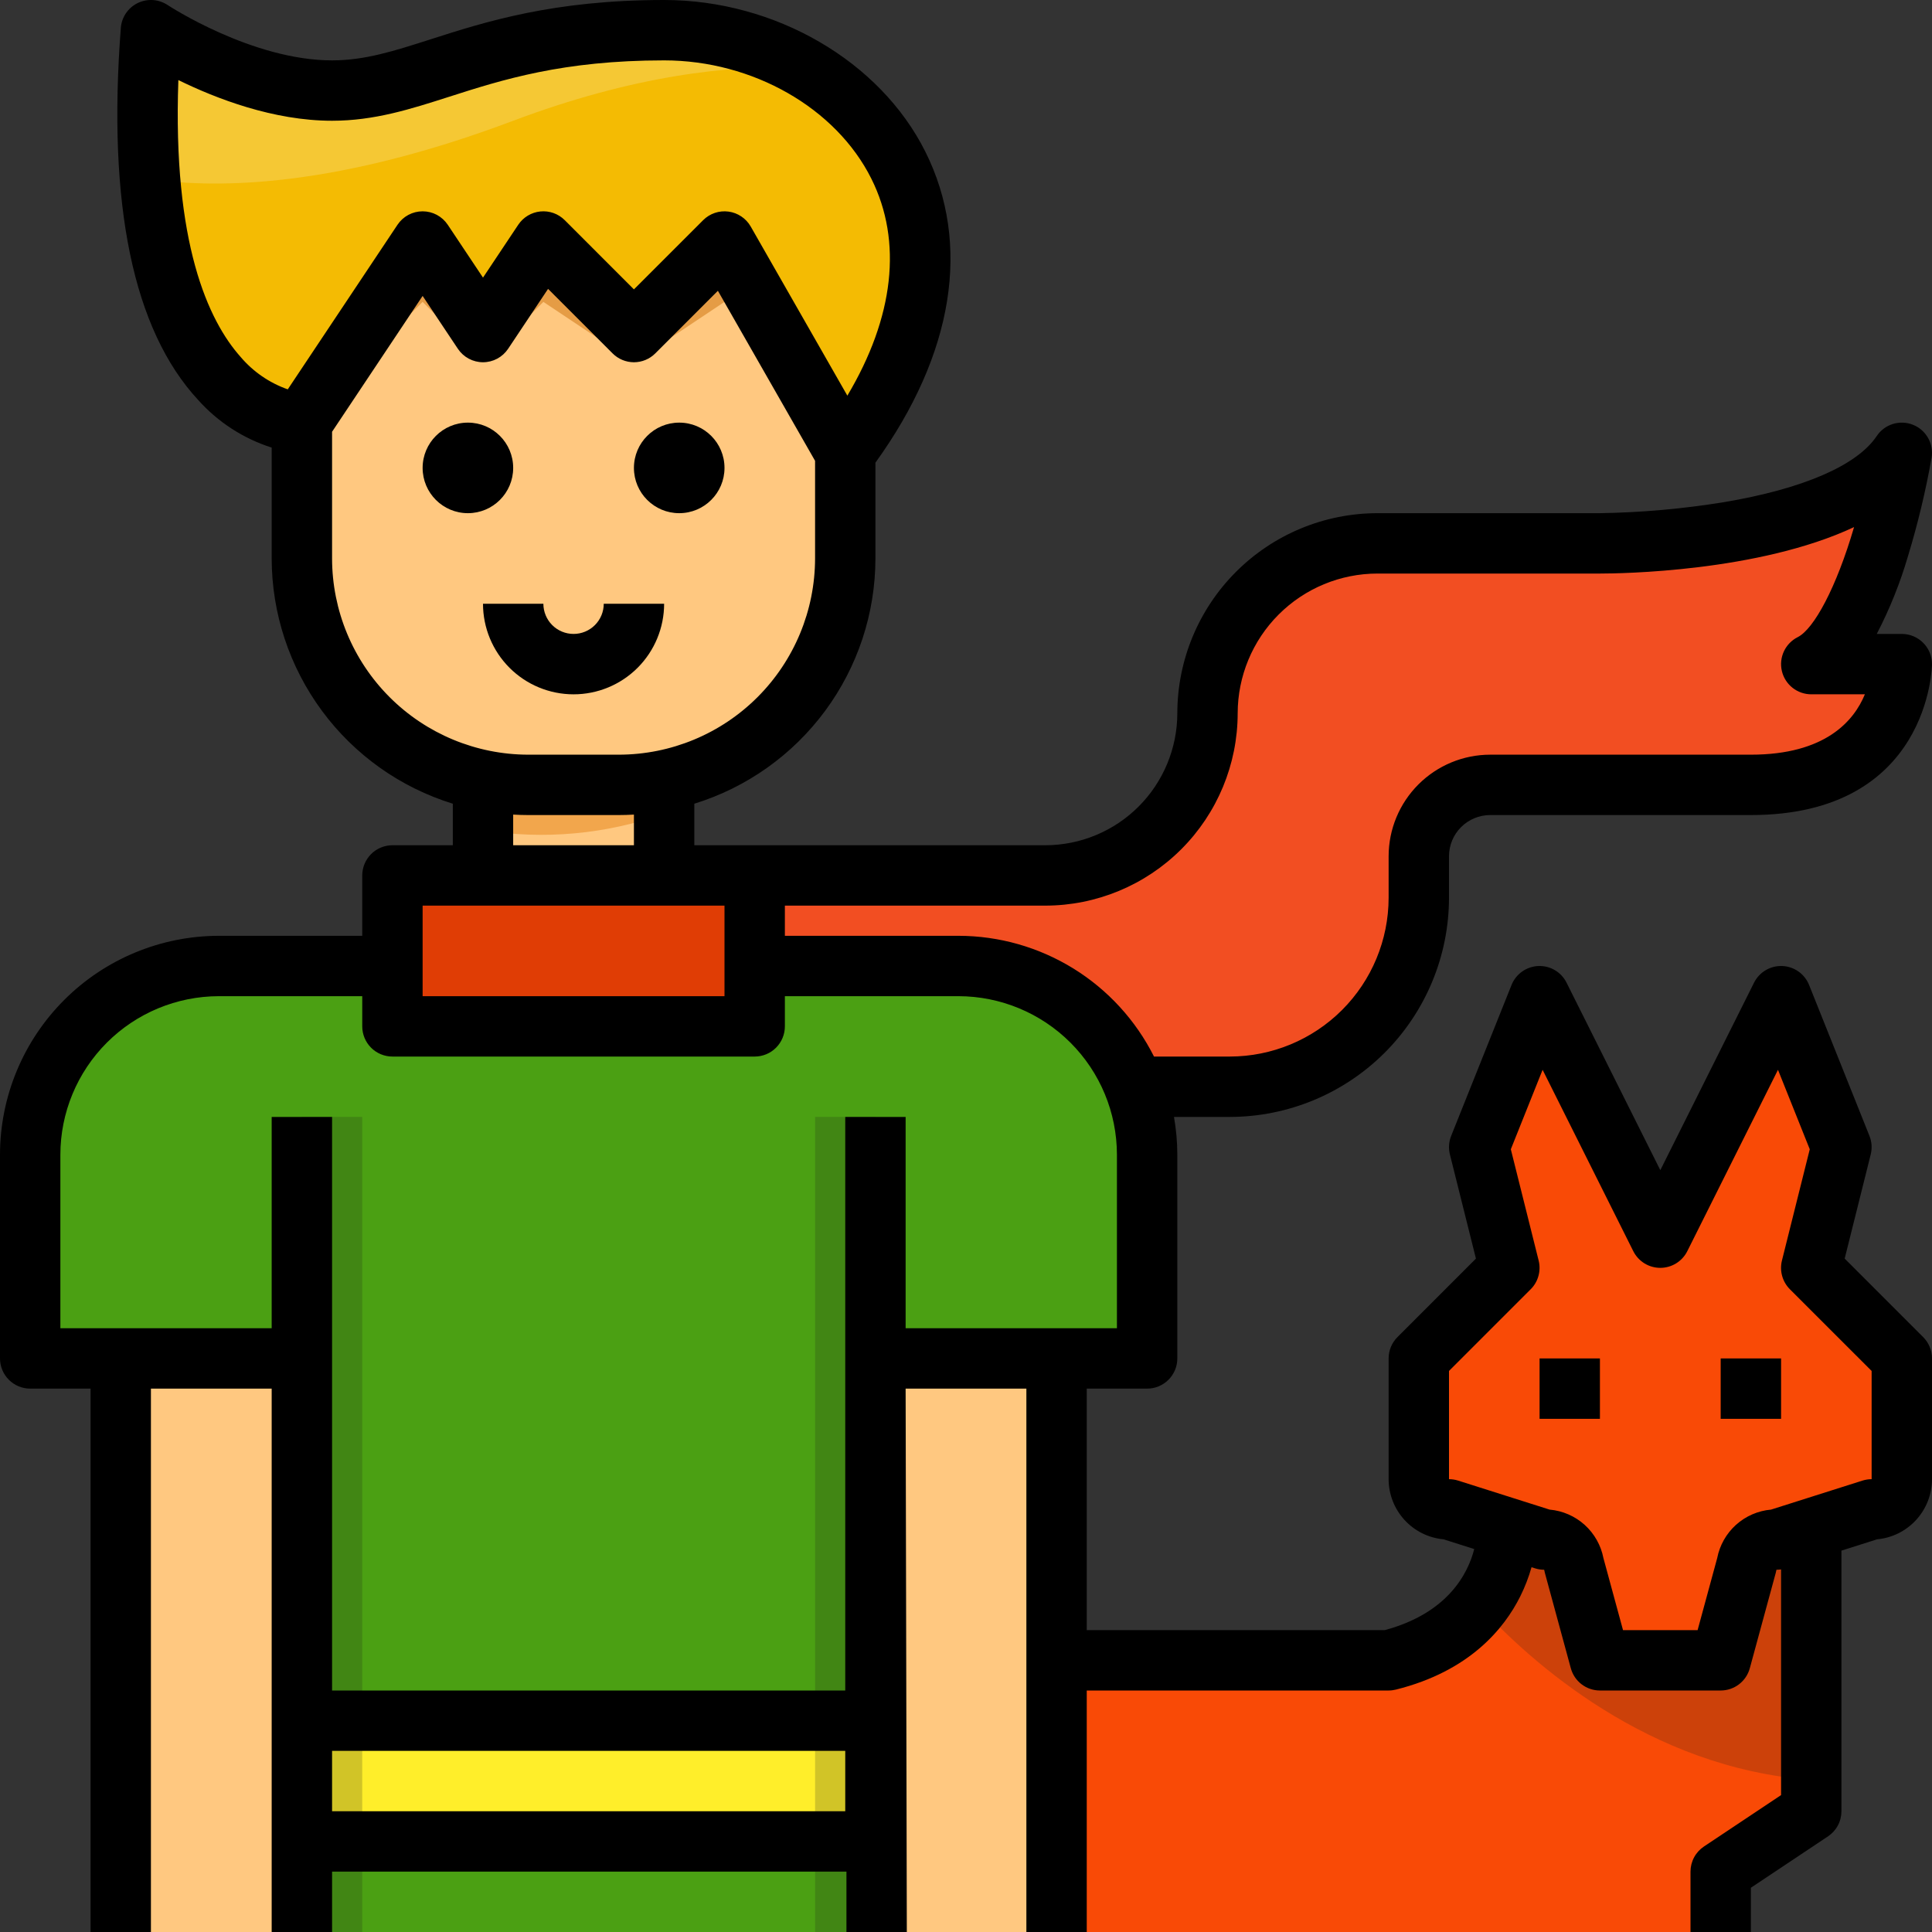 <svg width="100" height="100" viewBox="0 0 100 100" fill="none" xmlns="http://www.w3.org/2000/svg">
<rect x="0" y="0" width="100" height="100" fill="#333333" stroke="none"/>
<g clip-path="url(#clip0_563_7451)">
<path d="M25 39.062H34.375V45.312H25V39.062Z" fill="#FFC880"/>
<path d="M25 42.969C28.147 43.477 31.372 43.184 34.375 42.115V39.062H25V42.969Z" fill="#F2A64C"/>
<path d="M6.25 70.312H15.625V100H6.25V70.312Z" fill="#FFC880"/>
<path d="M45.312 70.312H54.688V100H45.312V70.312Z" fill="#FFC880"/>
<path d="M89.062 100V96.875L93.75 93.75V79.084H78.024C78.024 79.084 78.125 84.375 71.875 85.938H54.688V100H89.062Z" fill="#F94A06"/>
<path d="M39.062 45.312H54.106C55.209 45.312 56.3 45.095 57.319 44.674C58.337 44.252 59.262 43.633 60.042 42.854C60.821 42.075 61.439 41.149 61.861 40.131C62.283 39.113 62.5 38.021 62.5 36.919C62.5 34.587 63.426 32.35 65.076 30.701C66.725 29.052 68.962 28.125 71.294 28.125H82.812C82.812 28.125 95.312 28.125 98.438 23.438C98.438 23.438 96.875 32.812 93.75 34.375H98.438C98.438 34.375 98.438 40.625 90.625 40.625H77.129C76.15 40.625 75.211 41.014 74.519 41.706C73.826 42.398 73.438 43.337 73.438 44.316V46.467C73.438 47.752 73.185 49.024 72.693 50.211C72.202 51.398 71.481 52.476 70.573 53.385C69.664 54.293 68.586 55.014 67.399 55.505C66.212 55.997 64.94 56.25 63.656 56.25H39.062V45.312Z" fill="#F24E22"/>
<path d="M43.75 10.938V28.906C43.75 32.014 42.515 34.995 40.318 37.193C38.12 39.39 35.139 40.625 32.031 40.625H27.344C24.236 40.625 21.255 39.39 19.057 37.193C16.86 34.995 15.625 32.014 15.625 28.906V9.375L43.75 10.938Z" fill="#FFC880"/>
<path d="M15.625 89.062H45.312V95.312H15.625V89.062Z" fill="#FFEE2A"/>
<path d="M15.625 95.312H45.374V100H15.625V95.312Z" fill="#4BA013"/>
<path d="M49.609 50C52.199 50 54.683 51.029 56.515 52.86C58.346 54.692 59.375 57.176 59.375 59.766V70.312H45.312V89.062H15.625V70.312H1.562V59.766C1.562 57.176 2.591 54.692 4.423 52.86C6.254 51.029 8.738 50 11.328 50H49.609Z" fill="#4BA013"/>
<path d="M20.312 45.312H39.062V53.125H20.312V45.312Z" fill="#E03D05"/>
<path d="M15.625 21.875L21.875 15.625L25 18.75L28.125 15.625L32.812 18.75L37.5 15.625L43.75 25V18.75L35.938 7.812L20.312 9.375L15.625 21.875Z" fill="#E59C45"/>
<path d="M43.75 23.438L37.5 12.5L32.812 17.188L28.125 12.5L25 17.188L21.875 12.5L15.625 21.875C15.625 21.875 6.25 21.875 7.812 1.562C7.812 1.562 12.5 4.688 17.187 4.688C21.875 4.688 25 1.562 34.375 1.562C43.75 1.562 53.125 10.938 43.75 23.438Z" fill="#F4BB03"/>
<path opacity="0.2" d="M15.625 57.812H18.75V100H15.625V57.812Z" fill="#1D1E1C"/>
<path opacity="0.2" d="M42.188 57.812H45.312V100H42.188V57.812Z" fill="#1D1E1C"/>
<path opacity="0.2" d="M76.549 83.106C79.244 86.046 85.33 91.512 93.75 92.129V79.084H78.024C77.968 80.547 77.452 81.954 76.549 83.106Z" fill="#1D1E1C"/>
<path d="M85.938 64.062L92.188 51.562L95.312 59.375L93.75 65.625L98.438 70.312V76.562C98.438 76.977 98.273 77.374 97.98 77.667C97.687 77.96 97.289 78.125 96.875 78.125L91.949 79.688C91.579 79.688 91.221 79.819 90.939 80.058C90.656 80.297 90.468 80.628 90.407 80.993L89.062 85.938H82.812L81.468 80.993C81.407 80.628 81.219 80.297 80.936 80.058C80.654 79.819 80.296 79.688 79.926 79.688L75 78.125C74.586 78.125 74.188 77.96 73.895 77.667C73.602 77.374 73.438 76.977 73.438 76.562V70.312L78.125 65.625L76.562 59.375L79.688 51.562L85.938 64.062Z" fill="#F94A06"/>
<path opacity="0.2" d="M41.611 3.497C39.408 2.235 36.915 1.568 34.376 1.562C25.001 1.562 21.876 4.688 17.188 4.688C12.501 4.688 7.813 1.562 7.813 1.562C7.596 4.126 7.581 6.703 7.771 9.27C11.503 9.81 17.613 9.619 26.563 6.25C32.706 3.938 37.724 3.337 41.611 3.497Z" fill="#FCFBFA"/>
<path d="M34.375 31.25H31.25C31.25 31.664 31.085 32.062 30.792 32.355C30.499 32.648 30.102 32.812 29.688 32.812C29.273 32.812 28.876 32.648 28.583 32.355C28.29 32.062 28.125 31.664 28.125 31.25H25C25 32.493 25.494 33.685 26.373 34.565C27.252 35.444 28.444 35.938 29.688 35.938C30.931 35.938 32.123 35.444 33.002 34.565C33.881 33.685 34.375 32.493 34.375 31.25Z" fill="black"/>
<path d="M79.688 70.312H82.812V73.438H79.688V70.312Z" fill="black"/>
<path d="M89.062 70.312H92.188V73.438H89.062V70.312Z" fill="black"/>
<path d="M75 46.468V44.316C75.001 43.752 75.225 43.211 75.624 42.812C76.024 42.413 76.565 42.188 77.129 42.187H90.625C99.893 42.187 100 34.453 100 34.375C100 33.96 99.835 33.563 99.542 33.27C99.249 32.977 98.852 32.812 98.438 32.812H97.141C97.811 31.524 98.352 30.173 98.759 28.78C99.267 27.11 99.674 25.412 99.979 23.694C100.037 23.342 99.973 22.98 99.797 22.669C99.621 22.357 99.344 22.116 99.012 21.985C98.68 21.853 98.312 21.84 97.971 21.946C97.63 22.053 97.336 22.273 97.138 22.571C96.124 24.091 93.318 25.305 89.236 25.991C87.112 26.337 84.965 26.528 82.812 26.562H71.294C68.548 26.565 65.916 27.657 63.974 29.599C62.033 31.541 60.941 34.173 60.938 36.919C60.935 38.73 60.215 40.466 58.934 41.747C57.654 43.027 55.917 43.748 54.106 43.75H35.938V41.6C38.65 40.762 41.023 39.077 42.71 36.793C44.397 34.509 45.309 31.745 45.312 28.906V23.948C49.364 18.329 50.285 12.629 47.895 7.85C45.548 3.154 40.114 -0 34.375 -0C28.639 -0 25.117 1.128 22.287 2.035C20.386 2.644 18.885 3.125 17.188 3.125C13.045 3.125 8.721 0.29 8.679 0.262C8.452 0.111 8.19 0.022 7.918 0.003C7.646 -0.015 7.374 0.038 7.129 0.157C6.883 0.277 6.674 0.458 6.52 0.683C6.367 0.909 6.275 1.171 6.254 1.442C5.551 10.595 6.896 17.074 10.254 20.7C11.28 21.848 12.595 22.7 14.062 23.167V28.906C14.066 31.745 14.978 34.509 16.665 36.793C18.352 39.077 20.725 40.762 23.438 41.6V43.75H20.312C19.898 43.75 19.501 43.914 19.208 44.207C18.915 44.501 18.75 44.898 18.75 45.312V48.437H11.328C8.325 48.441 5.445 49.635 3.322 51.759C1.198 53.883 0.003 56.762 0 59.765L0 70.312C0 70.727 0.165 71.124 0.458 71.417C0.751 71.71 1.148 71.875 1.562 71.875H4.688V100H7.812V71.875H14.062V100H17.188V96.875H43.812V100H46.937L46.875 71.875H53.125V100H56.25V87.5H71.875C72.003 87.5 72.13 87.484 72.254 87.453C76.06 86.502 77.856 84.3 78.692 82.621C78.931 82.139 79.126 81.637 79.272 81.119L79.454 81.177C79.607 81.225 79.766 81.25 79.926 81.25C79.935 81.302 79.946 81.353 79.96 81.403L81.305 86.347C81.395 86.678 81.591 86.971 81.864 87.179C82.136 87.387 82.469 87.5 82.812 87.5H89.062C89.406 87.5 89.739 87.387 90.011 87.179C90.284 86.971 90.48 86.678 90.57 86.347L91.915 81.403C91.929 81.353 91.94 81.302 91.949 81.25C92.029 81.25 92.109 81.244 92.188 81.232V92.914L88.196 95.575C87.982 95.718 87.806 95.911 87.685 96.138C87.564 96.364 87.5 96.618 87.5 96.875V100H90.625V97.711L94.617 95.05C94.831 94.907 95.006 94.714 95.127 94.487C95.249 94.26 95.312 94.007 95.312 93.75V80.26L97.156 79.675C97.933 79.604 98.655 79.245 99.181 78.669C99.707 78.094 99.999 77.342 100 76.562V70.312C100 70.107 99.96 69.904 99.881 69.714C99.803 69.525 99.688 69.353 99.542 69.207L95.48 65.145L96.828 59.753C96.907 59.435 96.885 59.099 96.763 58.794L93.638 50.981C93.526 50.702 93.335 50.46 93.089 50.286C92.844 50.112 92.553 50.013 92.252 50.001C91.951 49.988 91.653 50.063 91.393 50.216C91.134 50.369 90.924 50.594 90.789 50.863L85.938 60.568L81.085 50.864C80.95 50.594 80.741 50.369 80.481 50.216C80.222 50.063 79.924 49.989 79.623 50.001C79.322 50.014 79.031 50.113 78.785 50.287C78.539 50.461 78.349 50.702 78.237 50.982L75.112 58.794C74.99 59.099 74.967 59.435 75.047 59.754L76.394 65.145L72.332 69.208C72.039 69.501 71.875 69.898 71.875 70.312V76.562C71.876 77.342 72.168 78.094 72.694 78.669C73.22 79.245 73.942 79.604 74.719 79.675L76.307 80.179C75.977 81.46 74.936 83.496 71.676 84.375H56.25V71.875H59.375C59.789 71.875 60.187 71.71 60.48 71.417C60.773 71.124 60.938 70.727 60.938 70.312V59.765C60.937 59.111 60.879 58.457 60.765 57.812H63.656C66.664 57.809 69.547 56.612 71.674 54.486C73.8 52.359 74.997 49.475 75 46.468ZM75.472 76.635C75.32 76.587 75.16 76.562 75 76.562V70.96L79.23 66.73C79.421 66.539 79.559 66.302 79.63 66.041C79.702 65.781 79.706 65.507 79.64 65.245L78.2 59.486L79.845 55.373L84.539 64.761C84.669 65.02 84.868 65.238 85.115 65.391C85.362 65.543 85.646 65.624 85.937 65.624C86.227 65.624 86.511 65.543 86.758 65.391C87.005 65.238 87.204 65.02 87.334 64.761L92.028 55.373L93.673 59.486L92.233 65.245C92.168 65.507 92.171 65.781 92.243 66.041C92.315 66.302 92.453 66.539 92.643 66.73L96.875 70.96V76.562C96.715 76.562 96.555 76.587 96.403 76.635L91.668 78.137C90.994 78.196 90.358 78.473 89.855 78.925C89.353 79.378 89.011 79.982 88.882 80.646L87.868 84.375H84.007L82.993 80.646C82.864 79.982 82.522 79.378 82.02 78.925C81.517 78.473 80.881 78.196 80.207 78.137L75.472 76.635ZM12.454 18.475C10.773 16.588 8.932 12.586 9.232 4.144C11.187 5.104 14.157 6.25 17.188 6.25C19.373 6.25 21.252 5.648 23.24 5.011C26 4.127 29.127 3.125 34.375 3.125C38.959 3.125 43.27 5.586 45.1 9.247C46.725 12.496 46.275 16.423 43.859 20.479L38.857 11.725C38.737 11.516 38.572 11.338 38.372 11.204C38.173 11.07 37.946 10.983 37.708 10.952C37.47 10.92 37.227 10.943 37 11.02C36.772 11.097 36.566 11.225 36.396 11.395L32.812 14.978L29.23 11.395C29.066 11.232 28.869 11.106 28.651 11.028C28.433 10.951 28.201 10.922 27.971 10.945C27.741 10.968 27.519 11.041 27.321 11.16C27.123 11.279 26.953 11.441 26.825 11.633L25 14.37L23.175 11.633C23.032 11.419 22.839 11.244 22.612 11.122C22.385 11.001 22.132 10.938 21.875 10.938C21.618 10.938 21.365 11.001 21.138 11.122C20.911 11.244 20.718 11.419 20.575 11.633L14.895 20.153C13.947 19.82 13.104 19.241 12.454 18.475ZM17.188 28.906V22.348L21.875 15.317L23.7 18.054C23.843 18.268 24.036 18.443 24.263 18.565C24.49 18.686 24.743 18.75 25 18.75C25.257 18.75 25.511 18.686 25.737 18.565C25.964 18.443 26.157 18.268 26.3 18.054L28.368 14.952L31.708 18.292C32.001 18.585 32.398 18.75 32.813 18.75C33.227 18.75 33.624 18.585 33.917 18.292L37.158 15.051L42.188 23.852V28.906C42.184 31.599 41.113 34.18 39.209 36.084C37.305 37.988 34.724 39.059 32.031 39.062H27.344C24.651 39.059 22.07 37.988 20.166 36.084C18.262 34.18 17.191 31.599 17.188 28.906ZM32.812 42.163V43.75H26.562V42.163C26.821 42.178 27.081 42.187 27.344 42.187H32.031C32.294 42.187 32.554 42.178 32.812 42.163ZM21.875 46.875H37.5V51.562H21.875V46.875ZM43.75 93.75H17.188V90.625H43.75V93.75ZM57.812 68.75H46.875V57.812H43.75V87.5H17.188V57.812H14.062V68.75H3.125V59.765C3.127 57.591 3.993 55.505 5.53 53.968C7.068 52.43 9.153 51.565 11.328 51.562H18.75V53.125C18.75 53.539 18.915 53.937 19.208 54.23C19.501 54.523 19.898 54.687 20.312 54.687H39.062C39.477 54.687 39.874 54.523 40.167 54.23C40.46 53.937 40.625 53.539 40.625 53.125V51.562H49.609C51.784 51.565 53.869 52.43 55.407 53.968C56.945 55.505 57.81 57.591 57.812 59.765V68.75ZM59.731 54.687C58.788 52.81 57.343 51.232 55.556 50.128C53.768 49.025 51.71 48.439 49.609 48.437H40.625V46.875H54.106C56.746 46.872 59.277 45.822 61.143 43.956C63.01 42.089 64.06 39.558 64.062 36.919C64.065 35.002 64.827 33.163 66.183 31.808C67.539 30.452 69.377 29.689 71.294 29.687H82.812C83.848 29.687 91.029 29.6 95.966 27.282C95.048 30.423 93.884 32.561 93.051 32.977C92.737 33.135 92.484 33.394 92.335 33.713C92.186 34.031 92.149 34.391 92.23 34.734C92.31 35.076 92.505 35.382 92.781 35.6C93.056 35.818 93.398 35.937 93.75 35.937H96.526C95.961 37.312 94.484 39.062 90.625 39.062H77.129C75.736 39.064 74.401 39.618 73.416 40.603C72.431 41.588 71.877 42.923 71.875 44.316V46.467C71.873 48.646 71.006 50.736 69.465 52.277C67.924 53.818 65.835 54.685 63.656 54.687H59.731Z" fill="black"/>
<path d="M24.219 26.562C25.513 26.562 26.562 25.513 26.562 24.219C26.562 22.924 25.513 21.875 24.219 21.875C22.924 21.875 21.875 22.924 21.875 24.219C21.875 25.513 22.924 26.562 24.219 26.562Z" fill="black"/>
<path d="M35.156 26.562C36.451 26.562 37.5 25.513 37.5 24.219C37.5 22.924 36.451 21.875 35.156 21.875C33.862 21.875 32.812 22.924 32.812 24.219C32.812 25.513 33.862 26.562 35.156 26.562Z" fill="black"/>
</g>
<defs>
<clipPath id="clip0_563_7451">
<rect width="100" height="100" fill="white"/>
</clipPath>
</defs>
</svg>
